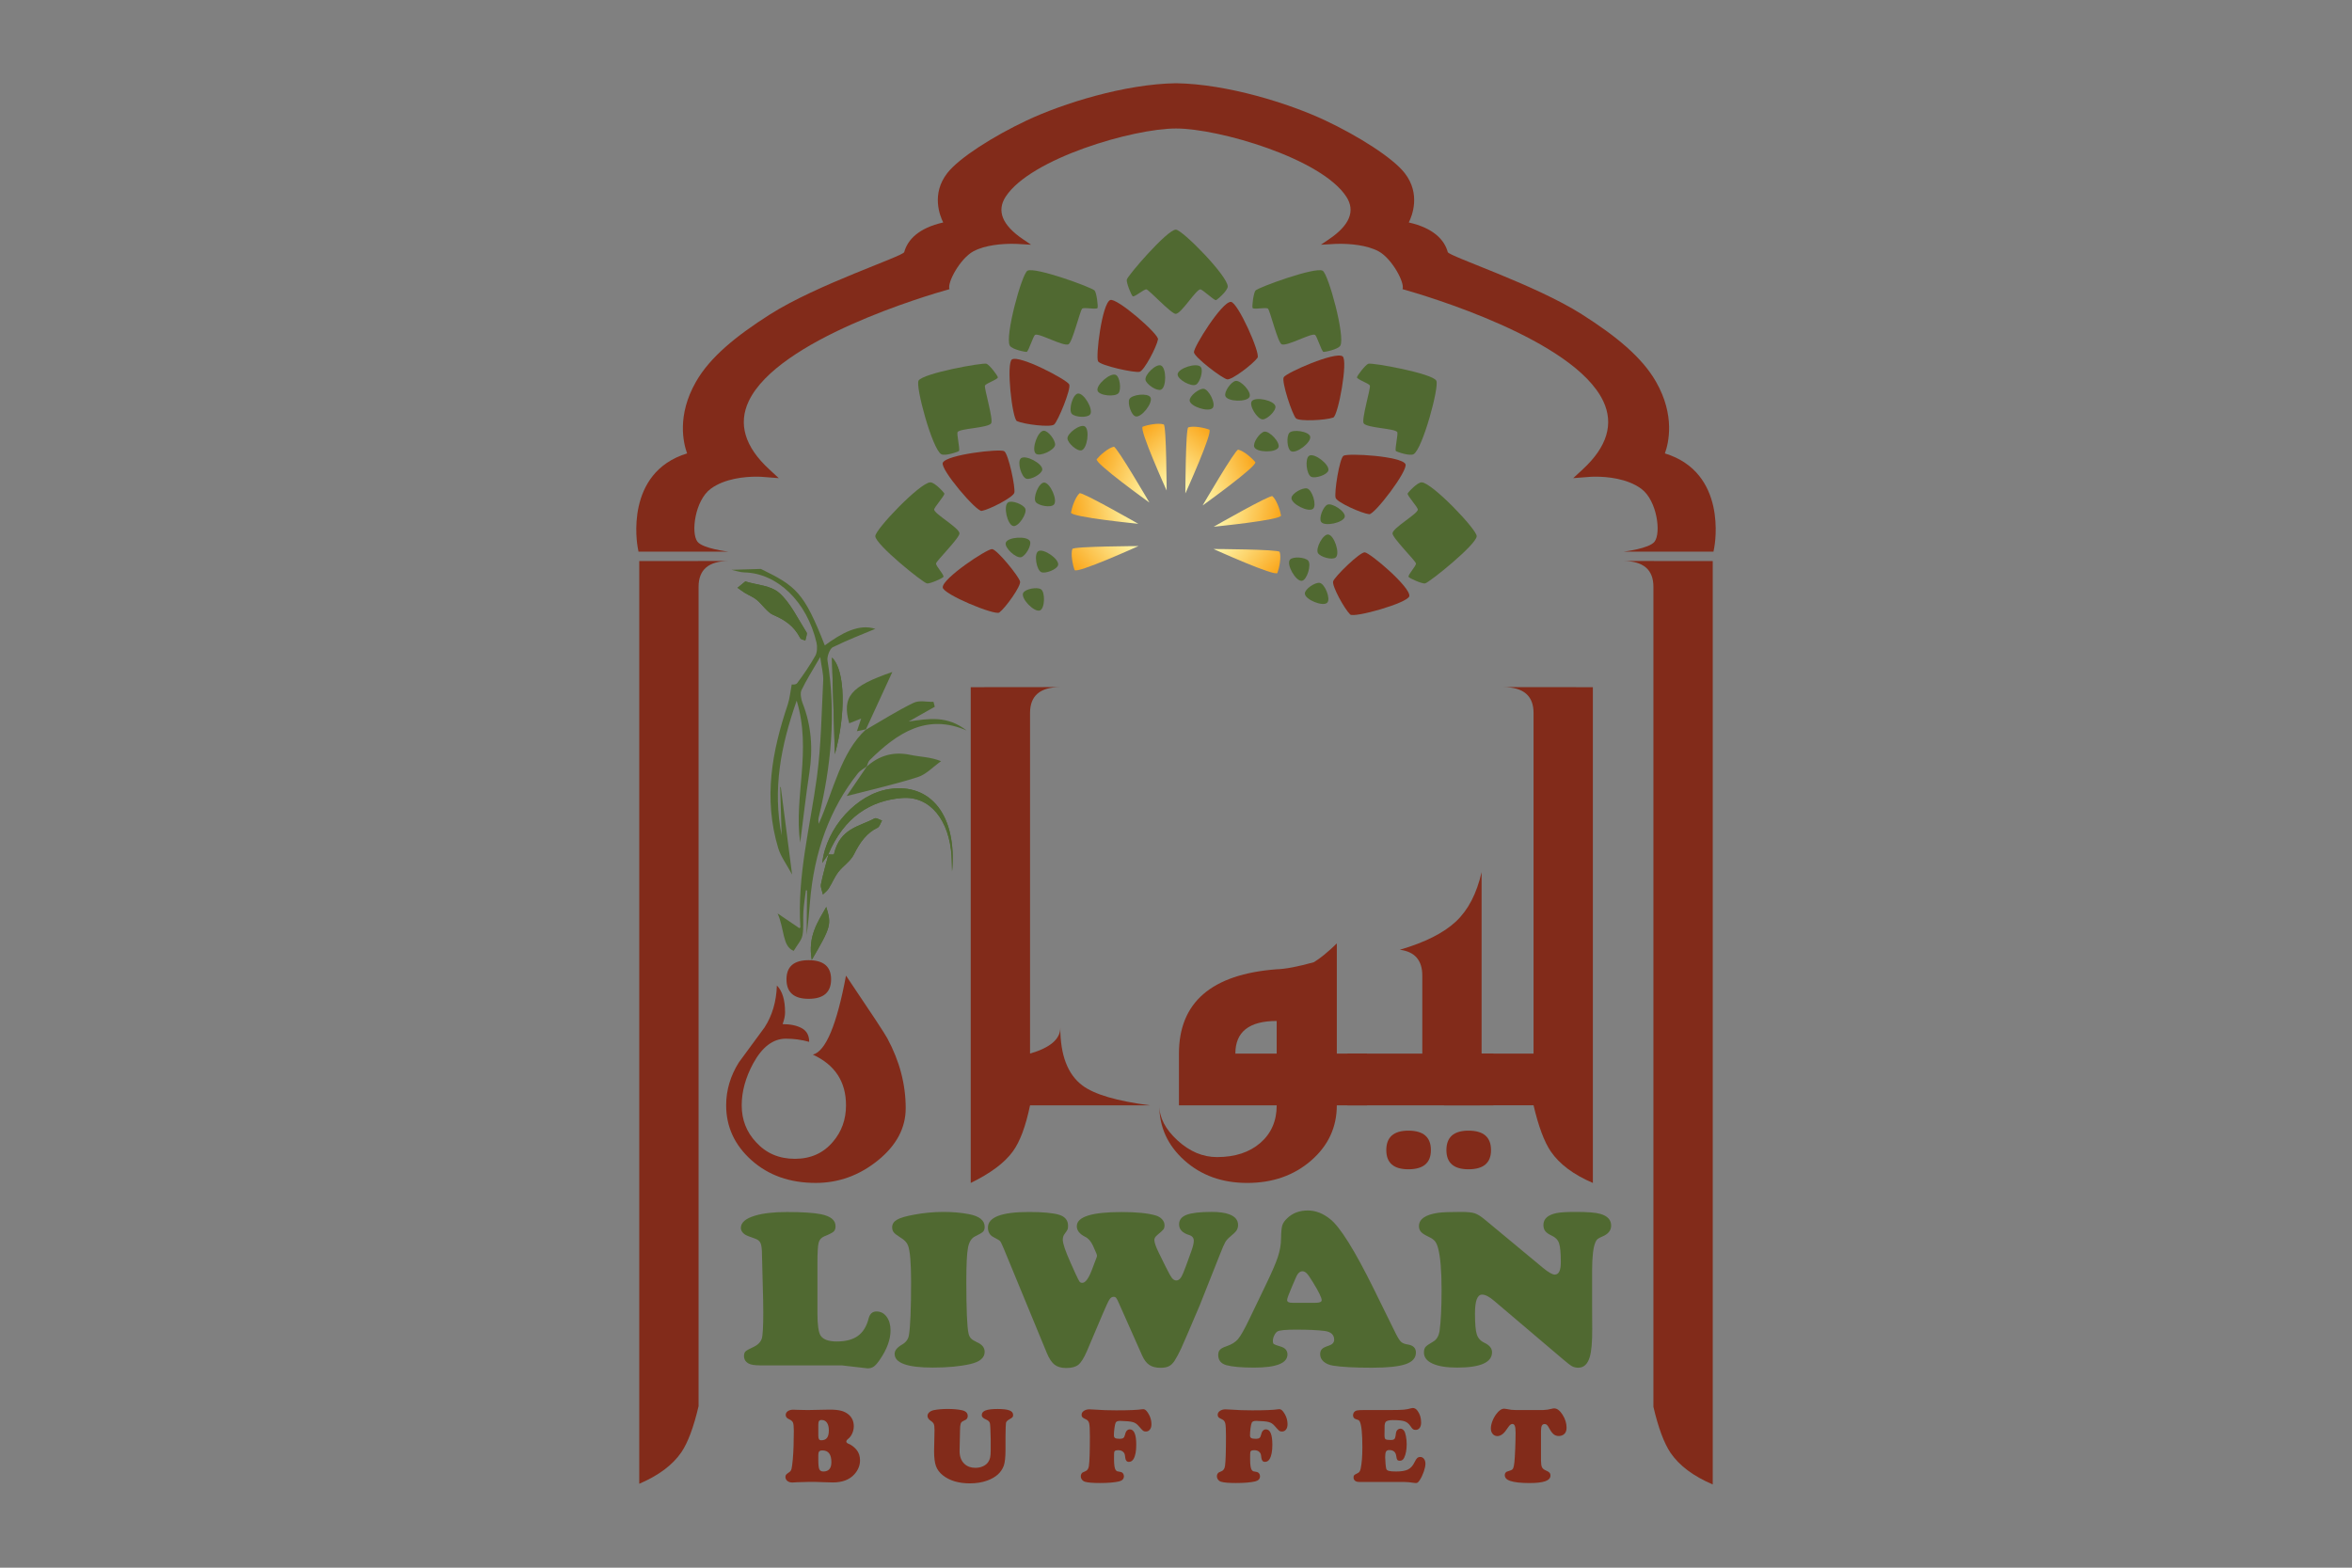 <?xml version="1.0" encoding="utf-8"?>
<!-- Generator: Adobe Illustrator 17.0.0, SVG Export Plug-In . SVG Version: 6.00 Build 0)  -->
<!DOCTYPE svg PUBLIC "-//W3C//DTD SVG 1.1//EN" "http://www.w3.org/Graphics/SVG/1.1/DTD/svg11.dtd">
<svg version="1.1" id="Layer_1" xmlns="http://www.w3.org/2000/svg" xmlns:xlink="http://www.w3.org/1999/xlink" x="0px" y="0px"
	 width="150px" height="100px" viewBox="0 0 150 100" enable-background="new 0 0 150 100" xml:space="preserve">
<rect x="0" y="0" width="150" height="100" fill="#808080" stroke="none"/>
<g>
	<g>
		<g>
			<path fill="#822B1A" d="M51.956,94.527l-0.45,0.003c-0.316,0.004-0.547,0.011-0.692,0.02c-0.13,0.011-0.223,0.017-0.279,0.017
				c-0.136,0-0.245-0.035-0.326-0.104c-0.078-0.07-0.118-0.152-0.118-0.249c0-0.062,0.015-0.112,0.044-0.148
				c0.029-0.036,0.1-0.092,0.212-0.168c0.065-0.045,0.11-0.115,0.134-0.21c0.025-0.095,0.052-0.3,0.081-0.613
				c0.043-0.488,0.064-1.09,0.064-1.805c0-0.262-0.018-0.436-0.052-0.523c-0.035-0.086-0.116-0.157-0.243-0.213
				c-0.148-0.063-0.222-0.155-0.222-0.276c0-0.098,0.044-0.179,0.133-0.242c0.089-0.062,0.202-0.094,0.341-0.094
				c0.076,0,0.174,0.003,0.292,0.01c0.197,0.009,0.41,0.013,0.639,0.013c0.168,0,0.499-0.007,0.991-0.02
				c0.155-0.004,0.294-0.007,0.42-0.007c0.298,0,0.538,0.024,0.721,0.072c0.183,0.048,0.341,0.129,0.476,0.243
				c0.219,0.186,0.329,0.435,0.329,0.746c0,0.155-0.033,0.305-0.098,0.452c-0.065,0.147-0.153,0.264-0.262,0.351
				c-0.078,0.063-0.117,0.12-0.117,0.172c0,0.056,0.047,0.103,0.141,0.141c0.184,0.074,0.351,0.198,0.501,0.373
				c0.155,0.181,0.232,0.409,0.232,0.682c0,0.323-0.118,0.617-0.353,0.884c-0.312,0.352-0.772,0.528-1.381,0.528
				c-0.083,0-0.287-0.006-0.612-0.017C52.205,94.536,52.023,94.529,51.956,94.527z M52.188,90.881v0.692
				c0,0.11,0.014,0.187,0.042,0.232c0.028,0.045,0.077,0.067,0.146,0.067c0.166,0,0.288-0.051,0.366-0.153
				c0.078-0.102,0.118-0.262,0.118-0.479c0-0.21-0.04-0.373-0.121-0.489c-0.081-0.115-0.195-0.173-0.343-0.173
				c-0.078,0-0.133,0.022-0.163,0.066C52.203,90.687,52.188,90.766,52.188,90.881z M52.188,92.816v0.319
				c0,0.293,0.021,0.488,0.064,0.585c0.043,0.096,0.129,0.144,0.259,0.144c0.341,0,0.511-0.199,0.511-0.598
				c0-0.497-0.19-0.746-0.571-0.746c-0.099,0-0.167,0.021-0.205,0.064C52.207,92.627,52.188,92.704,52.188,92.816z"/>
			<path fill="#822B1A" d="M64.127,91.623v0.82c0,0.495-0.037,0.846-0.111,1.052c-0.159,0.435-0.509,0.749-1.049,0.945
				c-0.327,0.121-0.697,0.181-1.109,0.181c-0.719,0-1.295-0.171-1.728-0.514c-0.21-0.168-0.356-0.363-0.437-0.585
				c-0.081-0.222-0.121-0.542-0.121-0.961c0-0.164,0.006-0.433,0.017-0.807c0.007-0.264,0.01-0.439,0.01-0.524
				c0-0.186-0.014-0.315-0.042-0.386c-0.028-0.072-0.089-0.139-0.183-0.202c-0.148-0.096-0.222-0.204-0.222-0.323
				c0-0.087,0.037-0.165,0.113-0.232c0.075-0.067,0.174-0.113,0.297-0.138c0.246-0.049,0.538-0.074,0.874-0.074
				c0.37,0,0.677,0.028,0.921,0.084c0.24,0.054,0.36,0.176,0.36,0.366c0,0.094-0.035,0.169-0.104,0.225
				c-0.016,0.013-0.083,0.048-0.202,0.104c-0.072,0.032-0.12,0.089-0.146,0.172c-0.026,0.083-0.039,0.219-0.039,0.41
				c0,0.195-0.009,0.616-0.027,1.264c-0.011,0.386,0.093,0.679,0.312,0.881c0.179,0.166,0.41,0.249,0.692,0.249
				c0.179,0,0.342-0.033,0.487-0.099c0.146-0.066,0.257-0.156,0.333-0.271c0.061-0.087,0.102-0.185,0.125-0.292
				c0.022-0.108,0.034-0.254,0.034-0.44v-0.739c-0.011-0.567-0.028-0.899-0.049-0.997c-0.021-0.098-0.094-0.174-0.217-0.23
				c-0.117-0.052-0.196-0.099-0.239-0.141c-0.043-0.043-0.064-0.095-0.064-0.158c0-0.134,0.08-0.232,0.24-0.294
				c0.16-0.062,0.417-0.092,0.771-0.092c0.347,0,0.599,0.03,0.755,0.091c0.155,0.06,0.233,0.157,0.233,0.289
				c0,0.065-0.013,0.113-0.04,0.144c-0.027,0.032-0.098,0.08-0.212,0.144c-0.119,0.067-0.186,0.139-0.203,0.217
				C64.142,90.838,64.132,91.126,64.127,91.623z"/>
			<path fill="#822B1A" d="M71.436,90.635c-0.155,0-0.25,0.039-0.286,0.118c-0.027,0.058-0.052,0.172-0.076,0.343
				s-0.035,0.325-0.035,0.464c0,0.083,0.027,0.14,0.081,0.172c0.054,0.031,0.155,0.047,0.302,0.047c0.098,0,0.171-0.018,0.219-0.054
				c0.047-0.036,0.079-0.096,0.098-0.181c0.051-0.244,0.157-0.367,0.316-0.367c0.273,0,0.41,0.327,0.41,0.981
				c0,0.415-0.059,0.719-0.178,0.914c-0.072,0.119-0.17,0.178-0.296,0.178c-0.132,0-0.208-0.089-0.228-0.265
				c-0.011-0.114-0.025-0.195-0.042-0.242c-0.017-0.047-0.049-0.092-0.096-0.134c-0.074-0.069-0.181-0.104-0.323-0.104
				c-0.101,0-0.169,0.018-0.205,0.054c-0.036,0.036-0.051,0.104-0.047,0.205c0,0.018-0.001,0.122-0.003,0.312
				c0,0.388,0.04,0.624,0.121,0.709c0.027,0.034,0.054,0.056,0.082,0.066c0.028,0.01,0.101,0.024,0.22,0.042
				c0.058,0.009,0.108,0.039,0.148,0.091c0.04,0.052,0.06,0.111,0.06,0.178c0,0.172-0.101,0.283-0.302,0.333
				c-0.291,0.069-0.7,0.104-1.227,0.104c-0.462,0-0.78-0.027-0.955-0.081c-0.078-0.025-0.142-0.07-0.191-0.134
				c-0.049-0.065-0.074-0.137-0.074-0.215c0-0.098,0.036-0.178,0.108-0.238c0.018-0.014,0.079-0.042,0.185-0.084
				c0.125-0.049,0.2-0.164,0.225-0.343c0.04-0.276,0.061-0.904,0.061-1.885c0-0.423-0.015-0.698-0.044-0.823
				c-0.029-0.125-0.1-0.213-0.212-0.262c-0.112-0.049-0.185-0.092-0.22-0.129c-0.035-0.037-0.052-0.09-0.052-0.16
				c0-0.099,0.048-0.181,0.144-0.247c0.096-0.066,0.215-0.099,0.356-0.099c0.089,0,0.221,0.007,0.393,0.02
				c0.365,0.029,0.802,0.044,1.31,0.044c0.813,0,1.361-0.022,1.643-0.067c0.038-0.004,0.067-0.007,0.087-0.007
				c0.078,0,0.153,0.045,0.225,0.134c0.197,0.251,0.296,0.529,0.296,0.833c0,0.139-0.032,0.25-0.098,0.333
				c-0.065,0.083-0.15,0.125-0.255,0.125c-0.078,0-0.138-0.016-0.178-0.047c-0.04-0.031-0.143-0.141-0.309-0.329
				c-0.101-0.117-0.222-0.193-0.364-0.229C72.089,90.67,71.824,90.646,71.436,90.635z"/>
			<path fill="#822B1A" d="M80.116,90.635c-0.155,0-0.25,0.039-0.286,0.118c-0.027,0.058-0.052,0.172-0.076,0.343
				c-0.023,0.17-0.035,0.325-0.035,0.464c0,0.083,0.027,0.14,0.081,0.172c0.054,0.031,0.155,0.047,0.302,0.047
				c0.098,0,0.171-0.018,0.219-0.054c0.047-0.036,0.079-0.096,0.098-0.181c0.051-0.244,0.157-0.367,0.316-0.367
				c0.273,0,0.41,0.327,0.41,0.981c0,0.415-0.059,0.719-0.178,0.914c-0.072,0.119-0.17,0.178-0.296,0.178
				c-0.132,0-0.208-0.089-0.228-0.265c-0.011-0.114-0.025-0.195-0.042-0.242c-0.017-0.047-0.049-0.092-0.096-0.134
				c-0.074-0.069-0.181-0.104-0.323-0.104c-0.101,0-0.169,0.018-0.205,0.054c-0.036,0.036-0.051,0.104-0.047,0.205
				c0,0.018-0.001,0.122-0.003,0.312c0,0.388,0.04,0.624,0.121,0.709c0.027,0.034,0.054,0.056,0.082,0.066
				c0.028,0.01,0.101,0.024,0.22,0.042c0.058,0.009,0.108,0.039,0.148,0.091c0.04,0.052,0.06,0.111,0.06,0.178
				c0,0.172-0.101,0.283-0.302,0.333c-0.291,0.069-0.7,0.104-1.227,0.104c-0.462,0-0.78-0.027-0.955-0.081
				c-0.078-0.025-0.142-0.07-0.191-0.134c-0.049-0.065-0.074-0.137-0.074-0.215c0-0.098,0.036-0.178,0.108-0.238
				c0.018-0.014,0.079-0.042,0.185-0.084c0.125-0.049,0.2-0.164,0.225-0.343c0.04-0.276,0.061-0.904,0.061-1.885
				c0-0.423-0.015-0.698-0.044-0.823c-0.029-0.125-0.1-0.213-0.212-0.262c-0.112-0.049-0.185-0.092-0.22-0.129
				c-0.035-0.037-0.052-0.09-0.052-0.16c0-0.099,0.048-0.181,0.144-0.247c0.096-0.066,0.215-0.099,0.356-0.099
				c0.089,0,0.221,0.007,0.393,0.02c0.365,0.029,0.802,0.044,1.31,0.044c0.813,0,1.361-0.022,1.643-0.067
				c0.038-0.004,0.067-0.007,0.087-0.007c0.078,0,0.153,0.045,0.225,0.134c0.197,0.251,0.296,0.529,0.296,0.833
				c0,0.139-0.032,0.25-0.098,0.333c-0.065,0.083-0.15,0.125-0.255,0.125c-0.078,0-0.138-0.016-0.178-0.047
				c-0.04-0.031-0.143-0.141-0.309-0.329c-0.101-0.117-0.222-0.193-0.364-0.229C80.769,90.67,80.504,90.646,80.116,90.635z"/>
			<path fill="#822B1A" d="M87.029,89.943h1.727c0.35,0,0.604-0.007,0.765-0.022c0.16-0.015,0.317-0.044,0.469-0.089
				c0.047-0.013,0.084-0.02,0.111-0.02c0.117,0,0.22,0.063,0.309,0.188c0.148,0.204,0.222,0.45,0.222,0.739
				c0,0.146-0.031,0.26-0.092,0.345c-0.062,0.084-0.146,0.126-0.254,0.126c-0.074,0-0.132-0.015-0.173-0.045
				c-0.042-0.03-0.097-0.098-0.166-0.203c-0.099-0.15-0.224-0.25-0.375-0.301c-0.151-0.05-0.4-0.076-0.744-0.076
				c-0.258,0-0.414,0.046-0.471,0.138c-0.029,0.049-0.046,0.116-0.052,0.198c-0.006,0.083-0.008,0.295-0.008,0.635
				c0,0.134,0.022,0.218,0.067,0.25c0.045,0.032,0.162,0.049,0.353,0.049c0.094,0,0.162-0.02,0.205-0.059
				c0.043-0.039,0.07-0.109,0.081-0.21c0.015-0.13,0.032-0.219,0.049-0.267c0.017-0.048,0.048-0.09,0.092-0.126
				c0.047-0.04,0.102-0.061,0.165-0.061c0.092,0,0.17,0.044,0.235,0.131c0.047,0.065,0.087,0.18,0.119,0.345
				s0.049,0.337,0.049,0.516c0,0.354-0.055,0.644-0.165,0.87c-0.061,0.123-0.153,0.185-0.276,0.185c-0.076,0-0.129-0.02-0.158-0.059
				c-0.029-0.039-0.052-0.12-0.067-0.244c-0.034-0.253-0.182-0.38-0.444-0.38c-0.101,0-0.169,0.032-0.207,0.096
				c-0.037,0.064-0.055,0.182-0.055,0.355c0,0.105,0.007,0.241,0.022,0.408c0.015,0.167,0.03,0.277,0.045,0.331
				c0.018,0.067,0.073,0.114,0.166,0.139c0.093,0.026,0.248,0.039,0.466,0.039c0.336,0,0.589-0.043,0.76-0.129
				c0.17-0.086,0.309-0.243,0.417-0.469c0.062-0.13,0.119-0.217,0.169-0.262c0.051-0.045,0.116-0.067,0.197-0.067
				c0.094,0,0.172,0.041,0.233,0.122c0.062,0.082,0.092,0.184,0.092,0.308c0,0.134-0.035,0.302-0.104,0.504
				c-0.07,0.202-0.155,0.381-0.255,0.538c-0.052,0.076-0.094,0.127-0.128,0.153c-0.034,0.026-0.076,0.039-0.128,0.039
				c-0.043,0-0.104-0.007-0.185-0.02c-0.144-0.027-0.335-0.044-0.575-0.051h-2.85c-0.114,0-0.203-0.025-0.265-0.076
				c-0.063-0.051-0.094-0.122-0.094-0.213c0-0.065,0.013-0.112,0.04-0.141c0.027-0.029,0.089-0.066,0.185-0.111
				c0.067-0.029,0.117-0.065,0.15-0.108c0.032-0.043,0.058-0.105,0.076-0.188c0.074-0.338,0.111-0.794,0.111-1.368
				c0-0.865-0.054-1.41-0.161-1.637c-0.022-0.045-0.047-0.076-0.074-0.094c-0.027-0.018-0.083-0.039-0.168-0.064
				c-0.128-0.038-0.192-0.123-0.192-0.255c0-0.072,0.021-0.136,0.064-0.191c0.043-0.056,0.099-0.093,0.168-0.111
				C86.609,89.953,86.778,89.943,87.029,89.943z"/>
			<path fill="#822B1A" d="M96.653,89.943h1.771c0.191-0.007,0.364-0.032,0.521-0.077c0.067-0.018,0.126-0.027,0.178-0.027
				c0.181,0,0.358,0.135,0.529,0.403c0.172,0.269,0.257,0.546,0.257,0.83c0,0.195-0.059,0.337-0.178,0.427
				c-0.09,0.067-0.197,0.101-0.323,0.101c-0.119,0-0.222-0.033-0.309-0.099c-0.087-0.066-0.174-0.175-0.259-0.328
				c-0.074-0.139-0.132-0.23-0.175-0.272c-0.043-0.043-0.094-0.064-0.155-0.064c-0.083,0-0.142,0.035-0.178,0.104
				c-0.036,0.07-0.054,0.184-0.054,0.343v1.882c0,0.193,0.02,0.333,0.061,0.42c0.04,0.087,0.117,0.155,0.228,0.202
				c0.121,0.051,0.203,0.1,0.247,0.146c0.044,0.046,0.066,0.109,0.066,0.19c0,0.161-0.109,0.281-0.328,0.36
				c-0.219,0.078-0.554,0.117-1.007,0.117c-0.556,0-0.968-0.046-1.237-0.138c-0.226-0.076-0.34-0.199-0.34-0.37
				c0-0.092,0.04-0.164,0.121-0.215c0.02-0.011,0.1-0.038,0.239-0.081c0.085-0.025,0.144-0.072,0.176-0.141
				c0.032-0.07,0.059-0.203,0.079-0.4c0.018-0.175,0.035-0.458,0.051-0.849c0.015-0.391,0.023-0.73,0.023-1.016
				c0-0.202-0.016-0.345-0.047-0.43c-0.031-0.085-0.083-0.128-0.155-0.128c-0.087,0-0.172,0.063-0.255,0.188
				c-0.15,0.229-0.273,0.38-0.37,0.454c-0.114,0.087-0.225,0.131-0.333,0.131c-0.121,0-0.221-0.045-0.299-0.136
				c-0.078-0.091-0.118-0.207-0.118-0.348c0-0.139,0.031-0.292,0.094-0.459c0.062-0.167,0.147-0.321,0.252-0.462
				c0.17-0.228,0.338-0.343,0.504-0.343c0.045,0,0.096,0.007,0.155,0.02c0.121,0.025,0.22,0.042,0.297,0.051
				C96.463,89.938,96.552,89.943,96.653,89.943z"/>
		</g>
	</g>
	<path fill="#822B1A" d="M74.986,8.197c-2.712,0.001-9.266,1.906-10.851,4.353c-0.586,0.905-0.214,1.816,1.106,2.71l0.516,0.35
		l-0.918-0.052c-0.001,0-0.112-0.006-0.291-0.006c-0.593,0-1.702,0.063-2.474,0.482c-0.845,0.46-1.68,2.003-1.522,2.41
		c-1.467,0.412-10.928,3.206-12.798,7.139c-0.691,1.454-0.253,2.919,1.304,4.354l0.609,0.563l-1.083-0.084
		c-0.001,0-0.132-0.01-0.343-0.01c-0.699,0-2.008,0.101-2.918,0.775c-0.997,0.739-1.273,2.807-0.844,3.37
		c0.341,0.446,1.963,0.635,1.963,0.635h-5.721l-0.051-0.273c-0.037-0.2-0.841-4.767,3.151-5.991
		c-0.239-0.656-0.665-2.417,0.565-4.57c0.894-1.565,2.544-2.913,4.726-4.3c3.015-1.916,8.483-3.702,8.556-3.972
		c0.217-0.791,0.923-1.537,2.486-1.889c-0.203-0.408-0.781-1.811,0.261-3.151c0.758-0.974,2.955-2.363,5.063-3.356
		c2.305-1.086,6.25-2.326,9.521-2.374h0.002c3.271,0.048,7.216,1.288,9.521,2.374c2.108,0.993,4.304,2.382,5.063,3.356
		c1.043,1.34,0.464,2.742,0.261,3.151c1.563,0.352,2.269,1.097,2.486,1.889c0.074,0.27,5.542,2.056,8.556,3.972
		c2.182,1.387,3.831,2.735,4.726,4.3c1.23,2.153,0.804,3.914,0.565,4.57c3.993,1.224,3.189,5.791,3.151,5.991l-0.051,0.273h-5.721
		c0,0,1.622-0.189,1.963-0.635c0.43-0.563,0.153-2.631-0.844-3.37c-0.91-0.674-2.219-0.775-2.918-0.775
		c-0.211,0-0.342,0.01-0.343,0.01l-1.083,0.084l0.609-0.563c1.557-1.435,1.995-2.901,1.304-4.354
		c-1.87-3.933-11.331-6.726-12.798-7.139c0.158-0.406-0.677-1.95-1.522-2.41c-0.772-0.42-1.881-0.482-2.474-0.482
		c-0.179,0-0.29,0.006-0.291,0.006l-0.918,0.052l0.516-0.35c1.32-0.893,1.692-1.805,1.106-2.71
		c-1.585-2.447-8.139-4.352-10.851-4.353H74.986z"/>
	<g>
		<path fill="#506931" d="M52.133,80.541v3.242c0,0.73,0.067,1.201,0.201,1.413c0.164,0.25,0.509,0.374,1.035,0.374
			c0.566,0,1.013-0.118,1.34-0.353c0.328-0.235,0.556-0.603,0.685-1.102c0.074-0.306,0.243-0.459,0.506-0.459
			c0.263,0,0.478,0.112,0.644,0.335c0.166,0.224,0.25,0.514,0.25,0.872c0,0.584-0.228,1.208-0.685,1.872
			c-0.144,0.212-0.271,0.357-0.38,0.434c-0.109,0.078-0.241,0.116-0.395,0.116l-1.653-0.191h-5.206
			c-0.343,0-0.583-0.038-0.722-0.113c-0.204-0.108-0.305-0.271-0.305-0.487c0-0.132,0.034-0.23,0.101-0.293
			c0.067-0.064,0.23-0.154,0.488-0.272c0.283-0.127,0.464-0.306,0.544-0.537c0.064-0.193,0.097-0.756,0.097-1.688
			c0-0.433-0.012-1.057-0.037-1.872c-0.025-0.782-0.04-1.37-0.045-1.766c0-0.377-0.031-0.634-0.093-0.773
			c-0.062-0.139-0.192-0.239-0.391-0.3c-0.328-0.108-0.536-0.195-0.626-0.261c-0.159-0.118-0.238-0.252-0.238-0.403
			c0-0.344,0.3-0.605,0.901-0.784c0.511-0.155,1.196-0.233,2.055-0.233c0.963,0,1.683,0.047,2.16,0.141
			c0.616,0.127,0.923,0.381,0.923,0.763c0,0.155-0.041,0.271-0.123,0.346c-0.082,0.075-0.282,0.177-0.599,0.304
			c-0.189,0.08-0.308,0.217-0.357,0.41C52.158,79.47,52.133,79.891,52.133,80.541z"/>
		<path fill="#506931" d="M60.184,77.306c0.566,0,1.1,0.047,1.601,0.141c0.675,0.127,1.013,0.398,1.013,0.812
			c0,0.137-0.034,0.239-0.101,0.307c-0.067,0.068-0.237,0.168-0.51,0.3c-0.228,0.108-0.379,0.346-0.451,0.713
			c-0.072,0.367-0.108,1.083-0.108,2.147c0,1.799,0.047,2.912,0.142,3.341c0.035,0.137,0.088,0.241,0.16,0.314
			c0.072,0.073,0.197,0.152,0.376,0.237c0.328,0.141,0.491,0.346,0.491,0.614c0,0.377-0.303,0.636-0.909,0.777
			c-0.655,0.151-1.457,0.226-2.405,0.226c-1.619,0-2.428-0.292-2.428-0.876c0-0.212,0.159-0.41,0.477-0.593
			c0.243-0.141,0.387-0.334,0.432-0.579c0.094-0.537,0.141-1.676,0.141-3.418c0-1.205-0.065-1.978-0.194-2.317
			c-0.07-0.193-0.236-0.367-0.499-0.523c-0.204-0.127-0.34-0.233-0.41-0.318c-0.07-0.085-0.104-0.193-0.104-0.325
			c0-0.202,0.103-0.364,0.309-0.484c0.206-0.12,0.57-0.227,1.091-0.321C58.92,77.365,59.548,77.306,60.184,77.306z"/>
		<path fill="#506931" d="M69.925,79.962l-0.216-0.494c-0.134-0.287-0.3-0.478-0.499-0.572c-0.358-0.179-0.536-0.405-0.536-0.678
			c0-0.603,0.953-0.904,2.86-0.904c0.953,0,1.678,0.073,2.175,0.219c0.169,0.052,0.304,0.134,0.406,0.247
			c0.102,0.113,0.153,0.238,0.153,0.374c0,0.118-0.024,0.207-0.071,0.268c-0.047,0.061-0.178,0.181-0.391,0.36
			c-0.124,0.099-0.186,0.202-0.186,0.311c0,0.165,0.094,0.438,0.283,0.819l0.424,0.862c0.194,0.391,0.331,0.639,0.413,0.745
			c0.082,0.106,0.175,0.159,0.279,0.159c0.114,0,0.212-0.061,0.294-0.184c0.082-0.122,0.187-0.363,0.316-0.72l0.358-0.989
			c0.099-0.282,0.149-0.494,0.149-0.636c0-0.188-0.104-0.313-0.313-0.374c-0.417-0.127-0.626-0.353-0.626-0.678
			c0-0.283,0.161-0.485,0.484-0.607c0.323-0.122,0.854-0.184,1.594-0.184c0.482,0,0.856,0.052,1.125,0.155
			c0.372,0.141,0.559,0.367,0.559,0.678c0,0.137-0.033,0.254-0.1,0.353c-0.067,0.099-0.202,0.231-0.406,0.396
			c-0.134,0.108-0.237,0.224-0.309,0.346c-0.072,0.123-0.182,0.374-0.331,0.756l-1.303,3.284c-0.65,1.53-1.043,2.441-1.177,2.733
			c-0.134,0.292-0.273,0.553-0.417,0.784c-0.109,0.17-0.231,0.289-0.365,0.357c-0.134,0.068-0.313,0.102-0.536,0.102
			c-0.298,0-0.537-0.061-0.719-0.184c-0.181-0.122-0.334-0.325-0.458-0.607l-1.475-3.32c-0.079-0.184-0.139-0.299-0.179-0.346
			c-0.04-0.047-0.094-0.071-0.164-0.071c-0.104,0-0.194,0.059-0.268,0.177c-0.075,0.118-0.216,0.421-0.425,0.911l-1.013,2.387
			c-0.189,0.433-0.369,0.719-0.54,0.858s-0.431,0.208-0.778,0.208c-0.313,0-0.56-0.071-0.741-0.212
			c-0.181-0.141-0.346-0.391-0.495-0.749l-2.741-6.646c-0.114-0.273-0.192-0.434-0.235-0.484c-0.042-0.049-0.175-0.131-0.398-0.244
			c-0.253-0.122-0.38-0.33-0.38-0.621c0-0.664,0.869-0.996,2.607-0.996c0.889,0,1.532,0.059,1.929,0.177
			c0.382,0.118,0.573,0.351,0.573,0.699c0,0.108-0.01,0.187-0.03,0.237c-0.02,0.049-0.092,0.159-0.216,0.328
			c-0.06,0.09-0.089,0.2-0.089,0.332c0,0.236,0.166,0.725,0.499,1.469l0.305,0.678c0.129,0.282,0.215,0.453,0.257,0.512
			c0.042,0.059,0.103,0.088,0.182,0.088c0.194,0,0.392-0.261,0.596-0.784l0.305-0.805c0.025-0.057,0.037-0.101,0.037-0.134
			C69.962,80.073,69.949,80.023,69.925,79.962z"/>
		<path fill="#506931" d="M87.612,82.215l1.408,2.86c0.134,0.264,0.246,0.437,0.335,0.519c0.089,0.082,0.226,0.138,0.41,0.166
			c0.357,0.052,0.536,0.224,0.536,0.516c0,0.344-0.219,0.591-0.655,0.742c-0.437,0.151-1.152,0.226-2.145,0.226
			c-1.122,0-1.954-0.045-2.495-0.134c-0.248-0.042-0.446-0.128-0.592-0.258c-0.146-0.129-0.22-0.286-0.22-0.47
			c0-0.141,0.038-0.251,0.116-0.328c0.077-0.078,0.22-0.149,0.428-0.215c0.233-0.075,0.35-0.202,0.35-0.381
			c0-0.315-0.201-0.501-0.603-0.558c-0.432-0.056-1.04-0.085-1.825-0.085c-0.66,0-1.055,0.038-1.184,0.113
			c-0.079,0.047-0.149,0.132-0.208,0.254c-0.06,0.123-0.089,0.24-0.089,0.353c0,0.104,0.021,0.171,0.063,0.201
			c0.042,0.031,0.18,0.081,0.413,0.152c0.303,0.085,0.454,0.254,0.454,0.508c0,0.56-0.707,0.841-2.122,0.841
			c-0.804,0-1.395-0.052-1.772-0.155c-0.348-0.099-0.521-0.315-0.521-0.65c0-0.146,0.038-0.259,0.115-0.339
			c0.077-0.08,0.215-0.153,0.413-0.219c0.323-0.108,0.567-0.26,0.734-0.456c0.166-0.195,0.403-0.613,0.711-1.254l1.05-2.182
			c0.387-0.8,0.647-1.4,0.778-1.798c0.132-0.398,0.2-0.787,0.205-1.169c0.005-0.405,0.031-0.686,0.078-0.844
			c0.047-0.158,0.153-0.312,0.316-0.463c0.343-0.33,0.779-0.494,1.311-0.494c0.501,0,0.98,0.186,1.437,0.558
			C85.477,78.281,86.4,79.762,87.612,82.215z M82.429,83.105h1.46c0.268,0,0.402-0.056,0.402-0.17c0-0.155-0.186-0.537-0.559-1.144
			c-0.169-0.278-0.298-0.464-0.387-0.558c-0.089-0.094-0.184-0.141-0.283-0.141c-0.179,0-0.328,0.158-0.447,0.473
			c-0.02,0.042-0.092,0.21-0.216,0.501c-0.208,0.48-0.313,0.768-0.313,0.862C82.086,83.046,82.2,83.105,82.429,83.105z"/>
		<path fill="#506931" d="M94.694,77.794l3.709,3.079c0.347,0.287,0.598,0.431,0.752,0.431c0.258,0,0.387-0.261,0.387-0.784
			c0-0.593-0.037-0.998-0.112-1.215c-0.074-0.217-0.231-0.379-0.469-0.487c-0.194-0.089-0.33-0.185-0.41-0.286
			c-0.08-0.101-0.119-0.232-0.119-0.392c0-0.396,0.285-0.65,0.856-0.763c0.233-0.047,0.64-0.071,1.221-0.071
			c0.75,0,1.269,0.042,1.557,0.127c0.457,0.132,0.685,0.381,0.685,0.749c0,0.306-0.186,0.537-0.559,0.692
			c-0.149,0.061-0.251,0.115-0.305,0.162c-0.055,0.047-0.102,0.118-0.142,0.212c-0.134,0.311-0.204,0.899-0.208,1.766v2.302
			c0,0.353,0.002,0.836,0.007,1.448c0.005,0.829-0.047,1.427-0.156,1.794c-0.134,0.457-0.377,0.685-0.73,0.685
			c-0.154,0-0.287-0.031-0.398-0.092s-0.297-0.202-0.555-0.424l-4.416-3.75c-0.308-0.264-0.564-0.396-0.767-0.396
			c-0.303,0-0.454,0.398-0.454,1.194c0,0.655,0.038,1.102,0.115,1.342c0.077,0.24,0.235,0.417,0.473,0.53
			c0.333,0.155,0.499,0.358,0.499,0.607c0,0.655-0.742,0.982-2.227,0.982c-0.67,0-1.19-0.084-1.56-0.251
			c-0.37-0.167-0.555-0.404-0.555-0.71c0-0.16,0.035-0.28,0.104-0.36c0.069-0.08,0.226-0.188,0.469-0.325
			c0.233-0.132,0.375-0.365,0.424-0.699c0.084-0.607,0.127-1.481,0.127-2.62c0-1.215-0.074-2.1-0.223-2.656
			c-0.055-0.202-0.124-0.353-0.208-0.452c-0.084-0.099-0.223-0.193-0.417-0.282c-0.223-0.104-0.379-0.205-0.465-0.304
			c-0.087-0.099-0.13-0.219-0.13-0.36c0-0.452,0.41-0.737,1.229-0.855c0.278-0.038,0.765-0.056,1.46-0.056
			c0.397,0,0.686,0.029,0.868,0.088C94.231,77.454,94.446,77.586,94.694,77.794z"/>
	</g>
	<g>
		<g>
			<g>
				<path fill="#506931" d="M74.988,14.648c0.416,0,3.311,2.957,3.311,3.623c0,0.288-0.703,0.875-0.75,0.875
					c-0.156,0-0.859-0.695-1-0.687c-0.281,0.016-1.203,1.542-1.562,1.562c-0.281,0.016-1.718-1.548-1.874-1.562
					c-0.172-0.016-0.771,0.523-0.875,0.437c-0.094-0.078-0.418-0.877-0.375-1.062C71.926,17.569,74.446,14.648,74.988,14.648z"/>
				<path fill="#506931" d="M84.353,17.269c0.364,0.203,1.451,4.195,1.127,4.777c-0.14,0.252-1.04,0.422-1.081,0.399
					c-0.136-0.076-0.412-1.026-0.538-1.087c-0.253-0.123-1.802,0.761-2.125,0.603c-0.253-0.123-0.746-2.188-0.876-2.277
					c-0.142-0.097-0.929,0.081-0.977-0.044c-0.044-0.114,0.062-0.97,0.19-1.11C80.257,18.329,83.88,17.005,84.353,17.269z"/>
				<path fill="#506931" d="M65.527,17.269c-0.364,0.203-1.451,4.195-1.127,4.777c0.14,0.252,1.04,0.422,1.081,0.399
					c0.136-0.076,0.412-1.026,0.538-1.087c0.253-0.123,1.802,0.761,2.125,0.603c0.253-0.123,0.746-2.188,0.876-2.277
					c0.142-0.097,0.929,0.081,0.977-0.044c0.044-0.114-0.062-0.97-0.19-1.11C69.623,18.329,66,17.005,65.527,17.269z"/>
				<path fill="#506931" d="M91.599,24.278c0.211,0.359-0.869,4.354-1.443,4.692c-0.248,0.146-1.11-0.162-1.134-0.202
					c-0.079-0.135,0.163-1.093,0.085-1.21c-0.156-0.234-1.939-0.255-2.138-0.554c-0.156-0.234,0.462-2.266,0.395-2.407
					c-0.074-0.156-0.842-0.399-0.821-0.532c0.02-0.12,0.544-0.805,0.725-0.862C87.529,23.122,91.325,23.811,91.599,24.278z"/>
				<path fill="#506931" d="M58.582,24.278c-0.211,0.359,0.869,4.354,1.443,4.692c0.248,0.146,1.11-0.162,1.134-0.202
					c0.079-0.135-0.163-1.093-0.085-1.21c0.156-0.234,1.939-0.255,2.138-0.554c0.156-0.234-0.462-2.266-0.395-2.407
					c0.074-0.156,0.842-0.399,0.821-0.532c-0.02-0.12-0.544-0.805-0.725-0.862C62.652,23.122,58.857,23.811,58.582,24.278z"/>
				<path fill="#506931" d="M94.178,34.202c0.014-0.416-2.841-3.411-3.507-3.434c-0.288-0.01-0.898,0.672-0.9,0.719
					c-0.005,0.156,0.665,0.883,0.652,1.023c-0.025,0.28-1.583,1.149-1.615,1.507c-0.025,0.28,1.487,1.77,1.496,1.927
					c0.01,0.172-0.55,0.753-0.467,0.859c0.075,0.096,0.862,0.448,1.048,0.411C91.153,37.16,94.159,34.743,94.178,34.202z"/>
				<path fill="#506931" d="M55.822,34.202c-0.014-0.416,2.841-3.411,3.507-3.434c0.288-0.01,0.898,0.672,0.9,0.719
					c0.005,0.156-0.665,0.883-0.652,1.023c0.025,0.28,1.583,1.149,1.615,1.507c0.025,0.28-1.487,1.77-1.496,1.927
					c-0.01,0.172,0.55,0.753,0.467,0.859c-0.075,0.096-0.862,0.448-1.048,0.411C58.847,37.16,55.841,34.743,55.822,34.202z"/>
			</g>
			<g>
				<g>
					<g>
						<path fill="#822B1A" d="M70.802,19.14c0.405-0.178,3.113,2.173,3.05,2.507c-0.094,0.502-0.877,1.985-1.17,2.068
							c-0.306,0.087-2.507-0.397-2.653-0.669C69.867,22.746,70.28,19.37,70.802,19.14z"/>
					</g>
					<g>
						<path fill="#822B1A" d="M78.497,19.256c0.443,0.01,1.901,3.286,1.703,3.562c-0.298,0.415-1.635,1.427-1.935,1.379
							c-0.314-0.05-2.104-1.42-2.121-1.728C76.125,22.127,77.927,19.243,78.497,19.256z"/>
					</g>
					<g>
						<path fill="#822B1A" d="M85.625,22.732c0.36,0.257-0.279,3.786-0.598,3.903c-0.48,0.175-2.154,0.259-2.376,0.05
							c-0.231-0.219-0.939-2.358-0.78-2.623C82.048,23.769,85.161,22.4,85.625,22.732z"/>
					</g>
					<g>
						<path fill="#822B1A" d="M89.631,29.601c0.203,0.393-1.975,3.242-2.312,3.2c-0.507-0.063-2.035-0.752-2.137-1.039
							c-0.106-0.3,0.24-2.527,0.502-2.69C85.974,28.891,89.369,29.094,89.631,29.601z"/>
					</g>
					<g>
						<path fill="#822B1A" d="M89.879,38.025c-0.074,0.436-3.526,1.407-3.771,1.171c-0.368-0.354-1.176-1.824-1.085-2.114
							c0.095-0.304,1.709-1.876,2.017-1.849C87.381,35.262,89.974,37.462,89.879,38.025z"/>
					</g>
					<g>
						<path fill="#822B1A" d="M64.539,22.928c-0.377,0.231,0.01,3.796,0.32,3.935c0.466,0.209,2.131,0.411,2.366,0.218
							c0.246-0.202,1.103-2.286,0.964-2.561C68.034,24.215,65.026,22.63,64.539,22.928z"/>
					</g>
					<g>
						<path fill="#822B1A" d="M60.128,29.518c-0.182,0.404,2.146,3.131,2.481,3.072c0.503-0.09,1.992-0.86,2.078-1.152
							c0.09-0.305-0.375-2.51-0.646-2.659C63.742,28.614,60.363,28.998,60.128,29.518z"/>
					</g>
					<g>
						<path fill="#822B1A" d="M60.123,37.469c0.022,0.442,3.338,1.808,3.609,1.602c0.406-0.309,1.38-1.674,1.324-1.973
							c-0.059-0.313-1.479-2.063-1.787-2.072C62.926,35.017,60.094,36.9,60.123,37.469z"/>
					</g>
				</g>
			</g>
			<g>
				<g>
					<path fill="#506931" d="M73.056,24.239c-0.074-0.33,0.676-1.059,0.987-0.925c0.354,0.153,0.358,1.398,0,1.542
						C73.772,24.964,73.12,24.523,73.056,24.239z"/>
					<path fill="#506931" d="M72.025,25.465c0.145-0.305,1.187-0.415,1.347-0.118c0.183,0.339-0.583,1.32-0.953,1.212
						C72.141,26.478,71.9,25.728,72.025,25.465z"/>
					<path fill="#506931" d="M71.343,25.067c-0.201,0.272-1.244,0.178-1.345-0.145c-0.114-0.368,0.827-1.183,1.169-1.005
						C71.425,24.051,71.516,24.833,71.343,25.067z"/>
					<path fill="#506931" d="M68.357,26.399c-0.229-0.248,0.056-1.256,0.392-1.295c0.383-0.044,1.009,1.032,0.771,1.335
						C69.34,26.668,68.555,26.612,68.357,26.399z"/>
					<path fill="#506931" d="M68.078,27.976c-0.027-0.337,0.82-0.953,1.108-0.776c0.328,0.202,0.156,1.435-0.218,1.526
						C68.685,28.795,68.101,28.266,68.078,27.976z"/>
					<path fill="#506931" d="M67.289,28.383c-0.039,0.336-0.988,0.777-1.237,0.547c-0.283-0.261,0.124-1.438,0.509-1.455
						C66.851,27.462,67.322,28.094,67.289,28.383z"/>
					<path fill="#506931" d="M65.462,30.538c-0.326-0.09-0.615-1.096-0.35-1.306c0.302-0.24,1.402,0.344,1.359,0.727
						C66.439,30.248,65.742,30.615,65.462,30.538z"/>
					<path fill="#506931" d="M66.056,32.025c-0.201-0.272,0.194-1.242,0.532-1.244c0.385-0.002,0.889,1.137,0.619,1.412
						C67.004,32.401,66.229,32.259,66.056,32.025z"/>
					<path fill="#506931" d="M65.384,32.438c0.144,0.306-0.43,1.181-0.762,1.117c-0.379-0.073-0.653-1.287-0.335-1.505
						C64.527,31.887,65.26,32.175,65.384,32.438z"/>
					<path fill="#506931" d="M65.127,35.541c-0.325,0.094-1.097-0.613-0.981-0.931c0.132-0.362,1.375-0.439,1.539-0.09
						C65.809,34.783,65.407,35.461,65.127,35.541z"/>
					<path fill="#506931" d="M66.412,36.498c-0.313-0.127-0.484-1.16-0.196-1.338c0.328-0.203,1.352,0.504,1.266,0.88
						C67.416,36.324,66.681,36.608,66.412,36.498z"/>
					<path fill="#506931" d="M66.388,37.588c0.283,0.185,0.251,1.232-0.066,1.351c-0.361,0.136-1.229-0.756-1.072-1.108
						C65.369,37.565,66.145,37.428,66.388,37.588z"/>
					<g>
						<path fill="#506931" d="M84.165,37.181c0.333,0.058,0.72,1.031,0.477,1.266c-0.277,0.268-1.429-0.205-1.424-0.59
							C83.221,37.565,83.878,37.131,84.165,37.181z"/>
						<path fill="#506931" d="M83.427,35.759c0.226,0.251-0.071,1.255-0.407,1.29c-0.383,0.04-0.997-1.044-0.755-1.344
							C82.447,35.478,83.233,35.543,83.427,35.759z"/>
						<path fill="#506931" d="M84.056,35.282c-0.174-0.29,0.312-1.218,0.649-1.187c0.384,0.035,0.776,1.217,0.481,1.465
							C84.963,35.747,84.205,35.531,84.056,35.282z"/>
					</g>
					<g>
						<path fill="#506931" d="M84.65,32.195c0.307-0.142,1.178,0.437,1.113,0.769c-0.075,0.378-1.291,0.645-1.507,0.326
							C84.093,33.048,84.386,32.317,84.65,32.195z"/>
						<path fill="#506931" d="M83.361,31.158c0.328,0.084,0.636,1.084,0.376,1.299c-0.297,0.245-1.408-0.317-1.373-0.701
							C82.39,31.467,83.08,31.086,83.361,31.158z"/>
						<path fill="#506931" d="M83.62,30.412c-0.305-0.145-0.415-1.187-0.118-1.347c0.339-0.183,1.32,0.583,1.212,0.953
							C84.633,30.297,83.883,30.537,83.62,30.412z"/>
					</g>
					<g>
						<path fill="#506931" d="M82.224,27.617c0.218-0.259,1.253-0.101,1.333,0.228c0.091,0.374-0.899,1.129-1.229,0.931
							C82.079,28.626,82.037,27.84,82.224,27.617z"/>
						<path fill="#506931" d="M80.625,27.536c0.331-0.069,1.047,0.695,0.907,1.003c-0.159,0.351-1.404,0.333-1.542-0.027
							C79.887,28.24,80.34,27.595,80.625,27.536z"/>
						<path fill="#506931" d="M80.53,26.752c-0.338,0.003-0.893-0.884-0.697-1.159c0.224-0.313,1.442-0.055,1.507,0.325
							C81.39,26.204,80.821,26.749,80.53,26.752z"/>
					</g>
					<g>
						<path fill="#506931" d="M78.797,24.299c0.332-0.064,1.038,0.709,0.894,1.015c-0.164,0.349-1.409,0.314-1.541-0.048
							C78.05,24.993,78.511,24.354,78.797,24.299z"/>
						<path fill="#506931" d="M76.761,24.8c0.337,0.03,0.801,0.969,0.578,1.223c-0.254,0.29-1.441-0.088-1.468-0.473
							C75.851,25.26,76.471,24.774,76.761,24.8z"/>
						<path fill="#506931" d="M76.28,24.533c-0.293,0.169-1.212-0.333-1.175-0.669c0.042-0.383,1.23-0.755,1.473-0.455
							C76.761,23.634,76.532,24.388,76.28,24.533z"/>
					</g>
				</g>
			</g>
			<g>
				<linearGradient id="SVGID_1_" gradientUnits="userSpaceOnUse" x1="75.389" y1="30.465" x2="72.751" y2="27.323">
					<stop  offset="0" style="stop-color:#FFF9AE"/>
					<stop  offset="1" style="stop-color:#FAA61A"/>
				</linearGradient>
				<path fill="url(#SVGID_1_)" d="M74.218,27.074c-0.344-0.115-1.038,0.028-1.337,0.142c-0.276,0.105,1.523,4.075,1.523,4.075
					S74.388,27.131,74.218,27.074z"/>
				
					<linearGradient id="SVGID_2_" gradientUnits="userSpaceOnUse" x1="143.801" y1="57.995" x2="141.164" y2="54.852" gradientTransform="matrix(0.866 -0.5 0.5 0.866 -79.79 52.522)">
					<stop  offset="0" style="stop-color:#FFF9AE"/>
					<stop  offset="1" style="stop-color:#FAA61A"/>
				</linearGradient>
				<path fill="url(#SVGID_2_)" d="M71.033,28.496c-0.355,0.073-0.885,0.544-1.087,0.792c-0.186,0.229,3.357,2.768,3.357,2.768
					S71.209,28.46,71.033,28.496z"/>
				
					<linearGradient id="SVGID_3_" gradientUnits="userSpaceOnUse" x1="187.78" y1="120.566" x2="185.143" y2="117.424" gradientTransform="matrix(0.5 -0.866 0.866 0.5 -125.933 134.485)">
					<stop  offset="0" style="stop-color:#FFF9AE"/>
					<stop  offset="1" style="stop-color:#FAA61A"/>
				</linearGradient>
				<path fill="url(#SVGID_3_)" d="M68.848,31.465c-0.271,0.241-0.494,0.913-0.545,1.229c-0.047,0.291,4.291,0.718,4.291,0.718
					S68.982,31.346,68.848,31.465z"/>
				
					<linearGradient id="SVGID_4_" gradientUnits="userSpaceOnUse" x1="194.945" y1="196.034" x2="192.308" y2="192.891" gradientTransform="matrix(4.489700e-011 -1 1 4.489700e-011 -124.253 228.793)">
					<stop  offset="0" style="stop-color:#FFF9AE"/>
					<stop  offset="1" style="stop-color:#FAA61A"/>
				</linearGradient>
				<path fill="url(#SVGID_4_)" d="M68.389,35.019c-0.115,0.344,0.028,1.038,0.142,1.337c0.105,0.276,4.075-1.523,4.075-1.523
					S68.446,34.848,68.389,35.019z"/>
				
					<linearGradient id="SVGID_5_" gradientUnits="userSpaceOnUse" x1="96.595" y1="30.653" x2="93.958" y2="27.51" gradientTransform="matrix(-1 0 0 1 171.207 0)">
					<stop  offset="0" style="stop-color:#FFF9AE"/>
					<stop  offset="1" style="stop-color:#FAA61A"/>
				</linearGradient>
				<path fill="url(#SVGID_5_)" d="M75.782,27.261c0.344-0.115,1.038,0.028,1.337,0.142c0.276,0.105-1.523,4.075-1.523,4.075
					S75.612,27.318,75.782,27.261z"/>
				
					<linearGradient id="SVGID_6_" gradientUnits="userSpaceOnUse" x1="162.073" y1="68.761" x2="159.435" y2="65.618" gradientTransform="matrix(-0.866 -0.5 -0.5 0.866 250.996 52.522)">
					<stop  offset="0" style="stop-color:#FFF9AE"/>
					<stop  offset="1" style="stop-color:#FAA61A"/>
				</linearGradient>
				<path fill="url(#SVGID_6_)" d="M78.967,28.683c0.355,0.073,0.885,0.544,1.087,0.792c0.186,0.229-3.357,2.768-3.357,2.768
					S78.791,28.647,78.967,28.683z"/>
				
					<linearGradient id="SVGID_7_" gradientUnits="userSpaceOnUse" x1="198.221" y1="139.025" x2="195.583" y2="135.883" gradientTransform="matrix(-0.5 -0.866 -0.866 0.5 297.14 134.485)">
					<stop  offset="0" style="stop-color:#FFF9AE"/>
					<stop  offset="1" style="stop-color:#FAA61A"/>
				</linearGradient>
				<path fill="url(#SVGID_7_)" d="M81.152,31.652c0.271,0.241,0.494,0.913,0.545,1.229c0.047,0.291-4.291,0.718-4.291,0.718
					S81.018,31.533,81.152,31.652z"/>
				
					<linearGradient id="SVGID_8_" gradientUnits="userSpaceOnUse" x1="194.757" y1="217.24" x2="192.12" y2="214.097" gradientTransform="matrix(0 -1 -1 0 295.46 228.793)">
					<stop  offset="0" style="stop-color:#FFF9AE"/>
					<stop  offset="1" style="stop-color:#FAA61A"/>
				</linearGradient>
				<path fill="url(#SVGID_8_)" d="M81.611,35.206c0.115,0.344-0.028,1.038-0.142,1.337c-0.105,0.276-4.075-1.523-4.075-1.523
					S81.554,35.036,81.611,35.206z"/>
			</g>
		</g>
	</g>
	<g>
		<g>
			<g>
				<path fill="#822B1A" d="M57.762,70.687c0,1.266-0.591,2.377-1.774,3.334c-1.183,0.957-2.504,1.435-3.965,1.435
					c-1.652,0-3.017-0.483-4.095-1.447c-1.078-0.965-1.617-2.133-1.617-3.504c0-0.964,0.269-1.876,0.809-2.735
					c0.539-0.738,1.087-1.484,1.643-2.238c0.487-0.753,0.748-1.642,0.783-2.668c0.348,0.347,0.522,0.919,0.522,1.718
					c0,0.211-0.052,0.46-0.157,0.746c0.504,0,0.913,0.087,1.226,0.26c0.313,0.173,0.47,0.463,0.47,0.87
					c-0.487-0.136-0.983-0.203-1.487-0.203c-0.818,0-1.513,0.528-2.087,1.582c-0.487,0.904-0.73,1.794-0.73,2.668
					c0,0.919,0.304,1.703,0.913,2.351c0.643,0.708,1.469,1.063,2.478,1.063c1.008,0,1.817-0.362,2.426-1.085
					c0.556-0.648,0.835-1.424,0.835-2.328c0-1.507-0.704-2.584-2.113-3.233c0.817-0.211,1.522-1.891,2.113-5.041
					c1.617,2.396,2.495,3.73,2.635,4.001C57.37,67.68,57.762,69.165,57.762,70.687z M53.003,62.47c0,0.829-0.479,1.243-1.435,1.243
					c-0.939,0-1.409-0.414-1.409-1.243c0-0.814,0.47-1.221,1.409-1.221C52.524,61.249,53.003,61.656,53.003,62.47z"/>
				<path fill="#822B1A" d="M73.335,70.506h-7.643c-0.278,1.341-0.644,2.321-1.096,2.939c-0.522,0.723-1.417,1.394-2.687,2.012
					V43.835c3.385,0,3.817-0.006,5.713-0.006c-1.287,0-1.93,0.55-1.93,1.65v21.727c1.287-0.376,1.93-0.927,1.93-1.65
					c0,1.748,0.469,2.977,1.409,3.685C69.796,69.813,71.23,70.235,73.335,70.506z"/>
				<path fill="#822B1A" d="M87.186,70.506h-1.93c0,1.402-0.548,2.577-1.643,3.527c-1.096,0.949-2.452,1.424-4.069,1.424
					c-1.6,0-2.935-0.479-4.004-1.435c-1.07-0.957-1.604-2.129-1.604-3.515c0,0.783,0.387,1.529,1.161,2.238
					c0.774,0.708,1.613,1.063,2.517,1.063c1.148,0,2.069-0.302,2.765-0.904c0.695-0.603,1.043-1.402,1.043-2.396h-6.234v-3.3
					c0-3.27,2.078-5.064,6.234-5.38c0.556-0.015,1.348-0.166,2.374-0.452c0.417-0.256,0.904-0.656,1.461-1.198v7.03h1.93V70.506z
					 M81.421,67.206v-2.08c-1.757,0-2.635,0.693-2.635,2.08H81.421z"/>
				<path fill="#822B1A" d="M95.247,70.506h-9.313v-3.3h4.774v-4.973c0-0.979-0.479-1.529-1.435-1.65
					c1.6-0.467,2.791-1.066,3.574-1.797c0.783-0.731,1.33-1.782,1.643-3.154v11.574h0.756V70.506z M91.256,73.365
					c0,0.814-0.478,1.221-1.435,1.221c-0.939,0-1.409-0.407-1.409-1.221c0-0.829,0.47-1.243,1.409-1.243
					C90.777,72.122,91.256,72.536,91.256,73.365z M95.09,73.365c0,0.814-0.478,1.221-1.435,1.221c-0.939,0-1.409-0.407-1.409-1.221
					c0-0.829,0.47-1.243,1.409-1.243C94.612,72.122,95.09,72.536,95.09,73.365z"/>
				<path fill="#822B1A" d="M101.586,75.457c-1.235-0.528-2.131-1.198-2.687-2.012c-0.417-0.618-0.783-1.598-1.096-2.939H92.09v-3.3
					h5.713V45.479c0-1.1-0.644-1.645-1.93-1.65c1.699,0.006,5.713,0.006,5.713,0.006V75.457z"/>
				<path fill="#822B1A" d="M105.448,37.434c0-1.1-0.644-1.645-1.93-1.65c1.699,0.006,5.713,0.006,5.713,0.006v58.901
					c-1.235-0.528-2.13-1.198-2.687-2.012c-0.417-0.618-0.783-1.598-1.096-2.939V37.434z"/>
				<path fill="#822B1A" d="M44.552,89.695c-0.313,1.341-0.678,2.321-1.096,2.939c-0.556,0.814-1.452,1.484-2.687,2.012V35.79
					c0,0,4.014,0,5.713-0.006c-1.287,0.005-1.93,0.55-1.93,1.65V89.695z"/>
			</g>
		</g>
		<g>
			<g>
				<g>
					<path fill="#506931" d="M55.287,48.884c-0.195,0.149-0.423,0.255-0.581,0.454c-1.777,2.238-2.783,4.979-3.049,8.194
						c-0.058,0.702-0.115,1.404-0.215,2.105c0.01-0.944,0.019-1.889,0.029-2.833c-0.025-0.006-0.05-0.012-0.074-0.017
						c-0.055,0.452-0.13,0.902-0.16,1.357c-0.034,0.505,0.032,1.037-0.06,1.517c-0.063,0.33-0.323,0.592-0.558,0.993
						c-0.731-0.281-0.581-1.396-1.029-2.389c0.579,0.392,0.973,0.659,1.389,0.941c-0.005,0.005,0.067-0.032,0.065-0.063
						c-0.209-3.32,0.632-6.414,1.058-9.602c0.27-2.016,0.294-4.094,0.399-6.148c0.02-0.387-0.097-0.788-0.191-1.482
						c-0.487,0.843-0.877,1.453-1.198,2.119c-0.088,0.183-0.024,0.575,0.068,0.808c0.567,1.43,0.674,2.903,0.437,4.455
						c-0.227,1.483-0.393,2.982-0.584,4.458c-0.417-2.909,0.752-5.857-0.224-9.058c-1.018,2.907-1.538,5.636-0.959,8.6
						c-0.031-1.03-0.062-2.06-0.093-3.09c0.013,0.002,0.026,0.005,0.039,0.007c0.226,1.751,0.452,3.501,0.721,5.577
						c-0.367-0.686-0.722-1.142-0.887-1.692c-0.958-3.191-0.385-6.198,0.608-9.147c0.129-0.383,0.165-0.82,0.255-1.287
						c0.025-0.005,0.255,0.039,0.35-0.088c0.413-0.553,0.811-1.134,1.162-1.755c0.11-0.194,0.129-0.571,0.071-0.82
						c-0.615-2.624-2.496-4.434-4.601-4.485c-0.276-0.007-0.553-0.108-0.829-0.166c0.627-0.019,1.253-0.038,1.88-0.056
						c2.254,1.101,2.754,1.498,4.077,4.877c1.067-0.781,2.173-1.4,3.221-1.055c-0.788,0.331-1.767,0.706-2.718,1.174
						c-0.176,0.087-0.372,0.586-0.331,0.837c0.56,3.433,0.228,6.751-0.562,10.022c-0.029,0.119-0.028,0.251,0.005,0.402
						c0.929-2.086,1.402-4.552,3.021-6.029l-0.024,0.034c1.011-0.582,2.006-1.216,3.041-1.718c0.378-0.184,0.85-0.053,1.279-0.066
						c0.027,0.105,0.055,0.209,0.082,0.314c-0.496,0.28-0.992,0.56-1.667,0.941c1.322-0.196,2.463-0.383,3.697,0.571
						c-2.528-1.096-4.413,0.144-6.186,1.897c-0.092,0.091-0.129,0.277-0.191,0.418L55.287,48.884z"/>
					<path fill="#506931" d="M55.287,48.884l-0.023,0.026c0.851-0.768,1.785-0.976,2.816-0.754c0.603,0.13,1.223,0.117,1.939,0.396
						c-0.492,0.348-0.954,0.848-1.482,1.016c-1.485,0.473-2.997,0.809-4.537,1.209C54.4,50.19,54.844,49.537,55.287,48.884z"/>
					<path fill="#506931" d="M52.846,54.467c-0.132,0.189-0.265,0.378-0.407,0.581c0.259-2.256,2.197-4.393,4.256-4.713
						c2.687-0.418,4.351,1.718,4.023,5.258c-0.01-0.317-0.011-0.635-0.03-0.952c-0.136-2.328-1.375-3.882-3.163-3.737
						c-2.01,0.162-3.686,1.201-4.703,3.596L52.846,54.467z"/>
					<path fill="#506931" d="M55.234,46.52c-0.172,0.036-0.343,0.072-0.583,0.121c0.088-0.264,0.163-0.485,0.271-0.807
						c-0.302,0.12-0.532,0.212-0.763,0.304c-0.471-1.691,0.074-2.358,2.75-3.273c-0.608,1.321-1.152,2.503-1.697,3.687
						C55.21,46.554,55.234,46.52,55.234,46.52z"/>
					<path fill="#506931" d="M52.822,54.5c0.126-0.003,0.351,0.035,0.363-0.015c0.387-1.659,1.603-1.75,2.579-2.275
						c0.126-0.068,0.323,0.081,0.488,0.13c-0.092,0.157-0.159,0.4-0.28,0.457c-0.673,0.317-1.119,0.909-1.503,1.686
						c-0.231,0.468-0.689,0.734-1.005,1.144c-0.236,0.307-0.396,0.709-0.611,1.047c-0.099,0.156-0.247,0.259-0.372,0.386
						c-0.046-0.221-0.164-0.468-0.125-0.658c0.133-0.655,0.321-1.29,0.488-1.933C52.846,54.467,52.822,54.5,52.822,54.5z"/>
					<path fill="#506931" d="M47.534,37.087c0.781,0.244,1.608,0.244,2.176,0.746c0.695,0.614,1.179,1.641,1.733,2.514
						c0.053,0.084-0.051,0.336-0.082,0.509c-0.112-0.05-0.275-0.055-0.328-0.156c-0.418-0.807-1.021-1.174-1.709-1.47
						c-0.392-0.168-0.698-0.664-1.064-0.967c-0.229-0.189-0.501-0.288-0.75-0.44c-0.162-0.099-0.316-0.219-0.474-0.33
						C47.197,37.362,47.358,37.23,47.534,37.087z"/>
					<path fill="#506931" d="M53.244,48.106c-0.058-1.925-0.12-3.998-0.185-6.162C53.926,42.766,53.94,45.616,53.244,48.106z"/>
					<path fill="#506931" d="M51.771,61.231c-0.267-1.499,0.382-2.419,0.925-3.379C53.036,58.978,52.998,59.125,51.771,61.231z"/>
				</g>
				<path fill="#506931" d="M52.822,54.5c1.016-2.395,2.693-3.434,4.703-3.596c1.788-0.144,3.027,1.409,3.163,3.737
					c0.018,0.317,0.02,0.635,0.03,0.952c0.329-3.54-1.336-5.676-4.023-5.258c-2.059,0.32-3.997,2.457-4.256,4.713
					c0.142-0.202,0.274-0.391,0.406-0.579c-0.167,0.643-0.355,1.277-0.488,1.932c-0.039,0.19,0.079,0.437,0.125,0.658
					c0.126-0.127,0.273-0.23,0.372-0.386c0.214-0.338,0.375-0.741,0.611-1.047c0.315-0.41,0.774-0.676,1.005-1.144
					c0.384-0.777,0.829-1.37,1.503-1.686c0.121-0.057,0.188-0.3,0.28-0.457c-0.164-0.049-0.362-0.198-0.488-0.13
					c-0.976,0.525-2.193,0.616-2.579,2.275C53.174,54.535,52.948,54.497,52.822,54.5z"/>
				<path fill="#506931" d="M47.534,37.087c-0.176,0.143-0.337,0.275-0.499,0.407c0.158,0.111,0.312,0.231,0.474,0.33
					c0.249,0.151,0.521,0.25,0.75,0.44c0.367,0.303,0.673,0.799,1.064,0.967c0.689,0.296,1.292,0.663,1.709,1.47
					c0.052,0.101,0.216,0.106,0.328,0.156c0.031-0.174,0.135-0.425,0.082-0.509c-0.553-0.872-1.038-1.9-1.733-2.514
					C49.142,37.331,48.315,37.331,47.534,37.087z"/>
				<path fill="#506931" d="M53.244,48.106c0.696-2.491,0.682-5.34-0.185-6.162C53.124,44.109,53.186,46.182,53.244,48.106z"/>
			</g>
			<path fill="#506931" d="M51.771,61.231c1.227-2.106,1.266-2.252,0.925-3.379C52.153,58.811,51.504,59.731,51.771,61.231z"/>
		</g>
	</g>
</g>
</svg>

